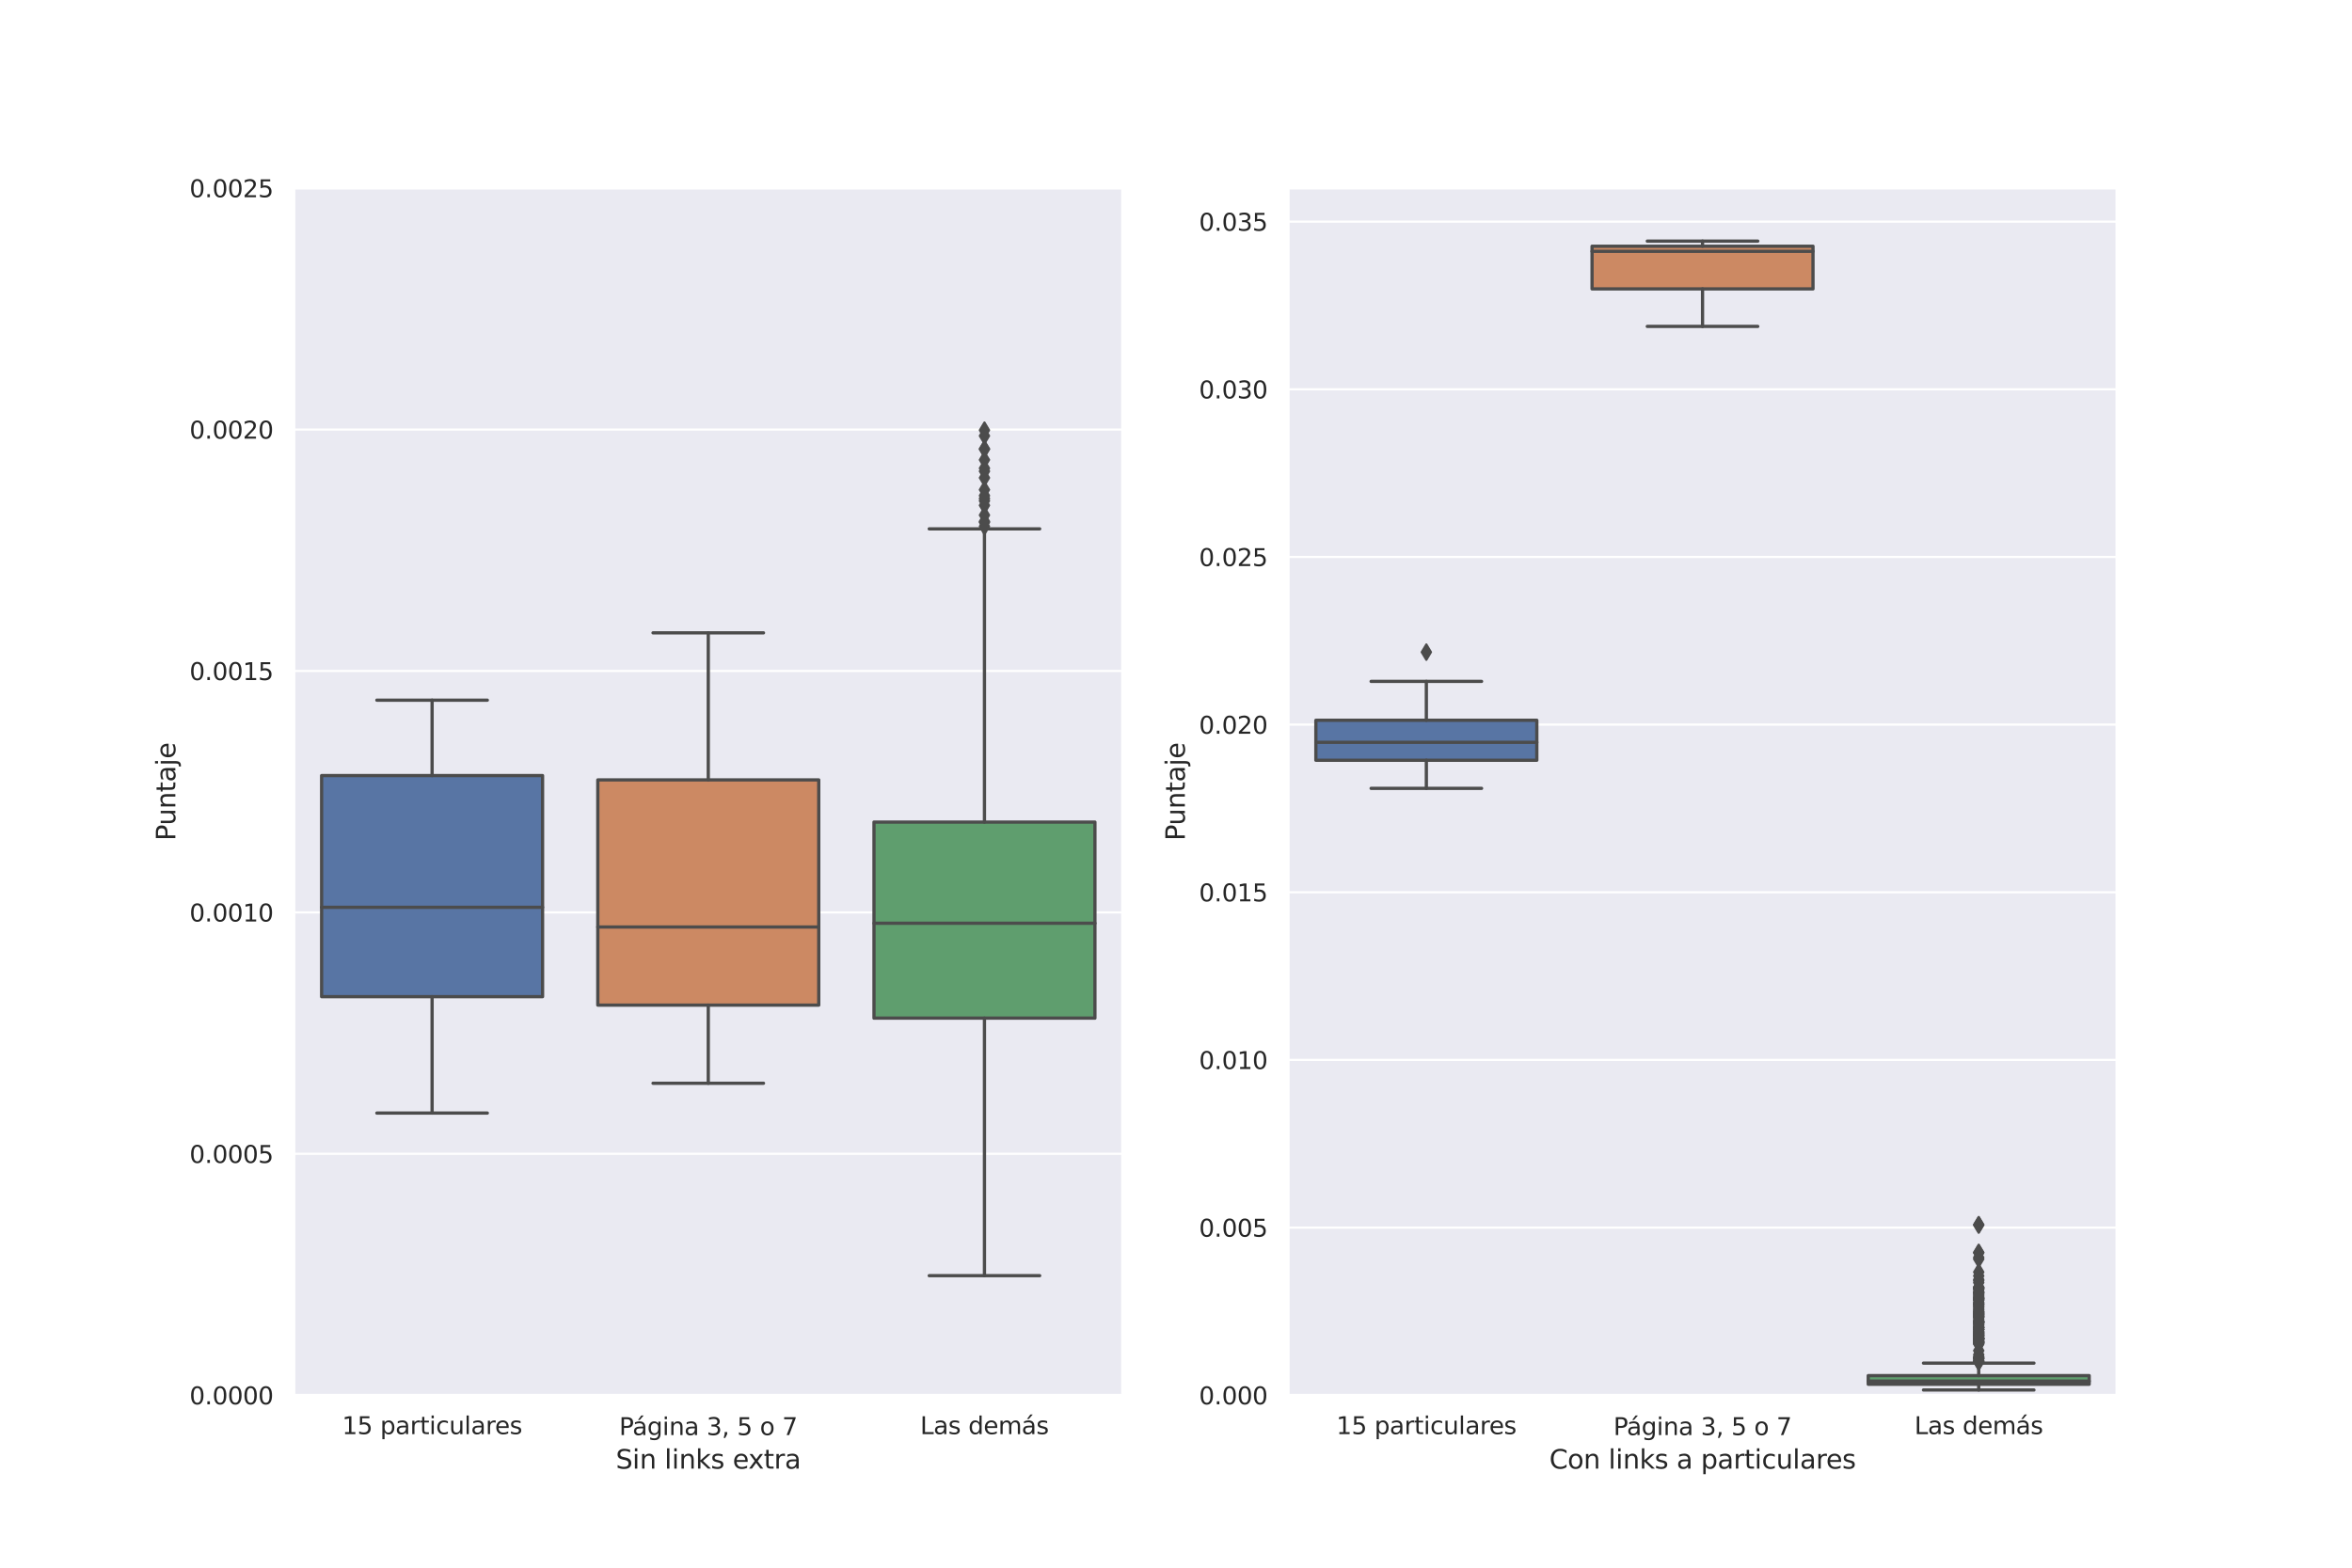 <?xml version="1.0" encoding="utf-8" standalone="no"?>
<!DOCTYPE svg PUBLIC "-//W3C//DTD SVG 1.1//EN"
  "http://www.w3.org/Graphics/SVG/1.1/DTD/svg11.dtd">
<svg xmlns:xlink="http://www.w3.org/1999/xlink" width="1080pt" height="720pt" viewBox="0 0 1080 720" xmlns="http://www.w3.org/2000/svg" version="1.1">
 <defs>
  <style type="text/css">*{stroke-linejoin: round; stroke-linecap: butt}</style>
 </defs>
 <g id="figure_1">
  <g id="patch_1">
   <path d="M 0 720 
L 1080 720 
L 1080 0 
L 0 0 
z
" style="fill: #ffffff"/>
  </g>
  <g id="axes_1">
   <g id="patch_2">
    <path d="M 135 640.8 
L 515.455 640.8 
L 515.455 86.4 
L 135 86.4 
z
" style="fill: #eaeaf2"/>
   </g>
   <g id="matplotlib.axis_1">
    <g id="xtick_1">
     <g id="text_1">
      <!-- 15 particulares -->
      <g style="fill: #262626" transform="translate(157.06 658.658)scale(0.11 -0.11)">
       <defs>
        <path id="DejaVuSans-31" d="M 794 531 
L 1825 531 
L 1825 4091 
L 703 3866 
L 703 4441 
L 1819 4666 
L 2450 4666 
L 2450 531 
L 3481 531 
L 3481 0 
L 794 0 
L 794 531 
z
" transform="scale(0.016)"/>
        <path id="DejaVuSans-35" d="M 691 4666 
L 3169 4666 
L 3169 4134 
L 1269 4134 
L 1269 2991 
Q 1406 3038 1543 3061 
Q 1681 3084 1819 3084 
Q 2600 3084 3056 2656 
Q 3513 2228 3513 1497 
Q 3513 744 3044 326 
Q 2575 -91 1722 -91 
Q 1428 -91 1123 -41 
Q 819 9 494 109 
L 494 744 
Q 775 591 1075 516 
Q 1375 441 1709 441 
Q 2250 441 2565 725 
Q 2881 1009 2881 1497 
Q 2881 1984 2565 2268 
Q 2250 2553 1709 2553 
Q 1456 2553 1204 2497 
Q 953 2441 691 2322 
L 691 4666 
z
" transform="scale(0.016)"/>
        <path id="DejaVuSans-20" transform="scale(0.016)"/>
        <path id="DejaVuSans-70" d="M 1159 525 
L 1159 -1331 
L 581 -1331 
L 581 3500 
L 1159 3500 
L 1159 2969 
Q 1341 3281 1617 3432 
Q 1894 3584 2278 3584 
Q 2916 3584 3314 3078 
Q 3713 2572 3713 1747 
Q 3713 922 3314 415 
Q 2916 -91 2278 -91 
Q 1894 -91 1617 61 
Q 1341 213 1159 525 
z
M 3116 1747 
Q 3116 2381 2855 2742 
Q 2594 3103 2138 3103 
Q 1681 3103 1420 2742 
Q 1159 2381 1159 1747 
Q 1159 1113 1420 752 
Q 1681 391 2138 391 
Q 2594 391 2855 752 
Q 3116 1113 3116 1747 
z
" transform="scale(0.016)"/>
        <path id="DejaVuSans-61" d="M 2194 1759 
Q 1497 1759 1228 1600 
Q 959 1441 959 1056 
Q 959 750 1161 570 
Q 1363 391 1709 391 
Q 2188 391 2477 730 
Q 2766 1069 2766 1631 
L 2766 1759 
L 2194 1759 
z
M 3341 1997 
L 3341 0 
L 2766 0 
L 2766 531 
Q 2569 213 2275 61 
Q 1981 -91 1556 -91 
Q 1019 -91 701 211 
Q 384 513 384 1019 
Q 384 1609 779 1909 
Q 1175 2209 1959 2209 
L 2766 2209 
L 2766 2266 
Q 2766 2663 2505 2880 
Q 2244 3097 1772 3097 
Q 1472 3097 1187 3025 
Q 903 2953 641 2809 
L 641 3341 
Q 956 3463 1253 3523 
Q 1550 3584 1831 3584 
Q 2591 3584 2966 3190 
Q 3341 2797 3341 1997 
z
" transform="scale(0.016)"/>
        <path id="DejaVuSans-72" d="M 2631 2963 
Q 2534 3019 2420 3045 
Q 2306 3072 2169 3072 
Q 1681 3072 1420 2755 
Q 1159 2438 1159 1844 
L 1159 0 
L 581 0 
L 581 3500 
L 1159 3500 
L 1159 2956 
Q 1341 3275 1631 3429 
Q 1922 3584 2338 3584 
Q 2397 3584 2469 3576 
Q 2541 3569 2628 3553 
L 2631 2963 
z
" transform="scale(0.016)"/>
        <path id="DejaVuSans-74" d="M 1172 4494 
L 1172 3500 
L 2356 3500 
L 2356 3053 
L 1172 3053 
L 1172 1153 
Q 1172 725 1289 603 
Q 1406 481 1766 481 
L 2356 481 
L 2356 0 
L 1766 0 
Q 1100 0 847 248 
Q 594 497 594 1153 
L 594 3053 
L 172 3053 
L 172 3500 
L 594 3500 
L 594 4494 
L 1172 4494 
z
" transform="scale(0.016)"/>
        <path id="DejaVuSans-69" d="M 603 3500 
L 1178 3500 
L 1178 0 
L 603 0 
L 603 3500 
z
M 603 4863 
L 1178 4863 
L 1178 4134 
L 603 4134 
L 603 4863 
z
" transform="scale(0.016)"/>
        <path id="DejaVuSans-63" d="M 3122 3366 
L 3122 2828 
Q 2878 2963 2633 3030 
Q 2388 3097 2138 3097 
Q 1578 3097 1268 2742 
Q 959 2388 959 1747 
Q 959 1106 1268 751 
Q 1578 397 2138 397 
Q 2388 397 2633 464 
Q 2878 531 3122 666 
L 3122 134 
Q 2881 22 2623 -34 
Q 2366 -91 2075 -91 
Q 1284 -91 818 406 
Q 353 903 353 1747 
Q 353 2603 823 3093 
Q 1294 3584 2113 3584 
Q 2378 3584 2631 3529 
Q 2884 3475 3122 3366 
z
" transform="scale(0.016)"/>
        <path id="DejaVuSans-75" d="M 544 1381 
L 544 3500 
L 1119 3500 
L 1119 1403 
Q 1119 906 1312 657 
Q 1506 409 1894 409 
Q 2359 409 2629 706 
Q 2900 1003 2900 1516 
L 2900 3500 
L 3475 3500 
L 3475 0 
L 2900 0 
L 2900 538 
Q 2691 219 2414 64 
Q 2138 -91 1772 -91 
Q 1169 -91 856 284 
Q 544 659 544 1381 
z
M 1991 3584 
L 1991 3584 
z
" transform="scale(0.016)"/>
        <path id="DejaVuSans-6c" d="M 603 4863 
L 1178 4863 
L 1178 0 
L 603 0 
L 603 4863 
z
" transform="scale(0.016)"/>
        <path id="DejaVuSans-65" d="M 3597 1894 
L 3597 1613 
L 953 1613 
Q 991 1019 1311 708 
Q 1631 397 2203 397 
Q 2534 397 2845 478 
Q 3156 559 3463 722 
L 3463 178 
Q 3153 47 2828 -22 
Q 2503 -91 2169 -91 
Q 1331 -91 842 396 
Q 353 884 353 1716 
Q 353 2575 817 3079 
Q 1281 3584 2069 3584 
Q 2775 3584 3186 3129 
Q 3597 2675 3597 1894 
z
M 3022 2063 
Q 3016 2534 2758 2815 
Q 2500 3097 2075 3097 
Q 1594 3097 1305 2825 
Q 1016 2553 972 2059 
L 3022 2063 
z
" transform="scale(0.016)"/>
        <path id="DejaVuSans-73" d="M 2834 3397 
L 2834 2853 
Q 2591 2978 2328 3040 
Q 2066 3103 1784 3103 
Q 1356 3103 1142 2972 
Q 928 2841 928 2578 
Q 928 2378 1081 2264 
Q 1234 2150 1697 2047 
L 1894 2003 
Q 2506 1872 2764 1633 
Q 3022 1394 3022 966 
Q 3022 478 2636 193 
Q 2250 -91 1575 -91 
Q 1294 -91 989 -36 
Q 684 19 347 128 
L 347 722 
Q 666 556 975 473 
Q 1284 391 1588 391 
Q 1994 391 2212 530 
Q 2431 669 2431 922 
Q 2431 1156 2273 1281 
Q 2116 1406 1581 1522 
L 1381 1569 
Q 847 1681 609 1914 
Q 372 2147 372 2553 
Q 372 3047 722 3315 
Q 1072 3584 1716 3584 
Q 2034 3584 2315 3537 
Q 2597 3491 2834 3397 
z
" transform="scale(0.016)"/>
       </defs>
       <use xlink:href="#DejaVuSans-31"/>
       <use xlink:href="#DejaVuSans-35" x="63.623"/>
       <use xlink:href="#DejaVuSans-20" x="127.246"/>
       <use xlink:href="#DejaVuSans-70" x="159.033"/>
       <use xlink:href="#DejaVuSans-61" x="222.51"/>
       <use xlink:href="#DejaVuSans-72" x="283.789"/>
       <use xlink:href="#DejaVuSans-74" x="324.902"/>
       <use xlink:href="#DejaVuSans-69" x="364.111"/>
       <use xlink:href="#DejaVuSans-63" x="391.895"/>
       <use xlink:href="#DejaVuSans-75" x="446.875"/>
       <use xlink:href="#DejaVuSans-6c" x="510.254"/>
       <use xlink:href="#DejaVuSans-61" x="538.037"/>
       <use xlink:href="#DejaVuSans-72" x="599.316"/>
       <use xlink:href="#DejaVuSans-65" x="638.18"/>
       <use xlink:href="#DejaVuSans-73" x="699.703"/>
      </g>
     </g>
    </g>
    <g id="xtick_2">
     <g id="text_2">
      <!-- Página 3, 5 o 7 -->
      <g style="fill: #262626" transform="translate(284.309 659.098)scale(0.11 -0.11)">
       <defs>
        <path id="DejaVuSans-50" d="M 1259 4147 
L 1259 2394 
L 2053 2394 
Q 2494 2394 2734 2622 
Q 2975 2850 2975 3272 
Q 2975 3691 2734 3919 
Q 2494 4147 2053 4147 
L 1259 4147 
z
M 628 4666 
L 2053 4666 
Q 2838 4666 3239 4311 
Q 3641 3956 3641 3272 
Q 3641 2581 3239 2228 
Q 2838 1875 2053 1875 
L 1259 1875 
L 1259 0 
L 628 0 
L 628 4666 
z
" transform="scale(0.016)"/>
        <path id="DejaVuSans-e1" d="M 2194 1759 
Q 1497 1759 1228 1600 
Q 959 1441 959 1056 
Q 959 750 1161 570 
Q 1363 391 1709 391 
Q 2188 391 2477 730 
Q 2766 1069 2766 1631 
L 2766 1759 
L 2194 1759 
z
M 3341 1997 
L 3341 0 
L 2766 0 
L 2766 531 
Q 2569 213 2275 61 
Q 1981 -91 1556 -91 
Q 1019 -91 701 211 
Q 384 513 384 1019 
Q 384 1609 779 1909 
Q 1175 2209 1959 2209 
L 2766 2209 
L 2766 2266 
Q 2766 2663 2505 2880 
Q 2244 3097 1772 3097 
Q 1472 3097 1187 3025 
Q 903 2953 641 2809 
L 641 3341 
Q 956 3463 1253 3523 
Q 1550 3584 1831 3584 
Q 2591 3584 2966 3190 
Q 3341 2797 3341 1997 
z
M 2291 5119 
L 2913 5119 
L 1894 3944 
L 1416 3944 
L 2291 5119 
z
" transform="scale(0.016)"/>
        <path id="DejaVuSans-67" d="M 2906 1791 
Q 2906 2416 2648 2759 
Q 2391 3103 1925 3103 
Q 1463 3103 1205 2759 
Q 947 2416 947 1791 
Q 947 1169 1205 825 
Q 1463 481 1925 481 
Q 2391 481 2648 825 
Q 2906 1169 2906 1791 
z
M 3481 434 
Q 3481 -459 3084 -895 
Q 2688 -1331 1869 -1331 
Q 1566 -1331 1297 -1286 
Q 1028 -1241 775 -1147 
L 775 -588 
Q 1028 -725 1275 -790 
Q 1522 -856 1778 -856 
Q 2344 -856 2625 -561 
Q 2906 -266 2906 331 
L 2906 616 
Q 2728 306 2450 153 
Q 2172 0 1784 0 
Q 1141 0 747 490 
Q 353 981 353 1791 
Q 353 2603 747 3093 
Q 1141 3584 1784 3584 
Q 2172 3584 2450 3431 
Q 2728 3278 2906 2969 
L 2906 3500 
L 3481 3500 
L 3481 434 
z
" transform="scale(0.016)"/>
        <path id="DejaVuSans-6e" d="M 3513 2113 
L 3513 0 
L 2938 0 
L 2938 2094 
Q 2938 2591 2744 2837 
Q 2550 3084 2163 3084 
Q 1697 3084 1428 2787 
Q 1159 2491 1159 1978 
L 1159 0 
L 581 0 
L 581 3500 
L 1159 3500 
L 1159 2956 
Q 1366 3272 1645 3428 
Q 1925 3584 2291 3584 
Q 2894 3584 3203 3211 
Q 3513 2838 3513 2113 
z
" transform="scale(0.016)"/>
        <path id="DejaVuSans-33" d="M 2597 2516 
Q 3050 2419 3304 2112 
Q 3559 1806 3559 1356 
Q 3559 666 3084 287 
Q 2609 -91 1734 -91 
Q 1441 -91 1130 -33 
Q 819 25 488 141 
L 488 750 
Q 750 597 1062 519 
Q 1375 441 1716 441 
Q 2309 441 2620 675 
Q 2931 909 2931 1356 
Q 2931 1769 2642 2001 
Q 2353 2234 1838 2234 
L 1294 2234 
L 1294 2753 
L 1863 2753 
Q 2328 2753 2575 2939 
Q 2822 3125 2822 3475 
Q 2822 3834 2567 4026 
Q 2313 4219 1838 4219 
Q 1578 4219 1281 4162 
Q 984 4106 628 3988 
L 628 4550 
Q 988 4650 1302 4700 
Q 1616 4750 1894 4750 
Q 2613 4750 3031 4423 
Q 3450 4097 3450 3541 
Q 3450 3153 3228 2886 
Q 3006 2619 2597 2516 
z
" transform="scale(0.016)"/>
        <path id="DejaVuSans-2c" d="M 750 794 
L 1409 794 
L 1409 256 
L 897 -744 
L 494 -744 
L 750 256 
L 750 794 
z
" transform="scale(0.016)"/>
        <path id="DejaVuSans-6f" d="M 1959 3097 
Q 1497 3097 1228 2736 
Q 959 2375 959 1747 
Q 959 1119 1226 758 
Q 1494 397 1959 397 
Q 2419 397 2687 759 
Q 2956 1122 2956 1747 
Q 2956 2369 2687 2733 
Q 2419 3097 1959 3097 
z
M 1959 3584 
Q 2709 3584 3137 3096 
Q 3566 2609 3566 1747 
Q 3566 888 3137 398 
Q 2709 -91 1959 -91 
Q 1206 -91 779 398 
Q 353 888 353 1747 
Q 353 2609 779 3096 
Q 1206 3584 1959 3584 
z
" transform="scale(0.016)"/>
        <path id="DejaVuSans-37" d="M 525 4666 
L 3525 4666 
L 3525 4397 
L 1831 0 
L 1172 0 
L 2766 4134 
L 525 4134 
L 525 4666 
z
" transform="scale(0.016)"/>
       </defs>
       <use xlink:href="#DejaVuSans-50"/>
       <use xlink:href="#DejaVuSans-e1" x="55.803"/>
       <use xlink:href="#DejaVuSans-67" x="117.082"/>
       <use xlink:href="#DejaVuSans-69" x="180.559"/>
       <use xlink:href="#DejaVuSans-6e" x="208.342"/>
       <use xlink:href="#DejaVuSans-61" x="271.721"/>
       <use xlink:href="#DejaVuSans-20" x="333"/>
       <use xlink:href="#DejaVuSans-33" x="364.787"/>
       <use xlink:href="#DejaVuSans-2c" x="428.41"/>
       <use xlink:href="#DejaVuSans-20" x="460.197"/>
       <use xlink:href="#DejaVuSans-35" x="491.984"/>
       <use xlink:href="#DejaVuSans-20" x="555.607"/>
       <use xlink:href="#DejaVuSans-6f" x="587.395"/>
       <use xlink:href="#DejaVuSans-20" x="648.576"/>
       <use xlink:href="#DejaVuSans-37" x="680.363"/>
      </g>
     </g>
    </g>
    <g id="xtick_3">
     <g id="text_3">
      <!-- Las demás -->
      <g style="fill: #262626" transform="translate(422.529 658.658)scale(0.11 -0.11)">
       <defs>
        <path id="DejaVuSans-4c" d="M 628 4666 
L 1259 4666 
L 1259 531 
L 3531 531 
L 3531 0 
L 628 0 
L 628 4666 
z
" transform="scale(0.016)"/>
        <path id="DejaVuSans-64" d="M 2906 2969 
L 2906 4863 
L 3481 4863 
L 3481 0 
L 2906 0 
L 2906 525 
Q 2725 213 2448 61 
Q 2172 -91 1784 -91 
Q 1150 -91 751 415 
Q 353 922 353 1747 
Q 353 2572 751 3078 
Q 1150 3584 1784 3584 
Q 2172 3584 2448 3432 
Q 2725 3281 2906 2969 
z
M 947 1747 
Q 947 1113 1208 752 
Q 1469 391 1925 391 
Q 2381 391 2643 752 
Q 2906 1113 2906 1747 
Q 2906 2381 2643 2742 
Q 2381 3103 1925 3103 
Q 1469 3103 1208 2742 
Q 947 2381 947 1747 
z
" transform="scale(0.016)"/>
        <path id="DejaVuSans-6d" d="M 3328 2828 
Q 3544 3216 3844 3400 
Q 4144 3584 4550 3584 
Q 5097 3584 5394 3201 
Q 5691 2819 5691 2113 
L 5691 0 
L 5113 0 
L 5113 2094 
Q 5113 2597 4934 2840 
Q 4756 3084 4391 3084 
Q 3944 3084 3684 2787 
Q 3425 2491 3425 1978 
L 3425 0 
L 2847 0 
L 2847 2094 
Q 2847 2600 2669 2842 
Q 2491 3084 2119 3084 
Q 1678 3084 1418 2786 
Q 1159 2488 1159 1978 
L 1159 0 
L 581 0 
L 581 3500 
L 1159 3500 
L 1159 2956 
Q 1356 3278 1631 3431 
Q 1906 3584 2284 3584 
Q 2666 3584 2933 3390 
Q 3200 3197 3328 2828 
z
" transform="scale(0.016)"/>
       </defs>
       <use xlink:href="#DejaVuSans-4c"/>
       <use xlink:href="#DejaVuSans-61" x="55.713"/>
       <use xlink:href="#DejaVuSans-73" x="116.992"/>
       <use xlink:href="#DejaVuSans-20" x="169.092"/>
       <use xlink:href="#DejaVuSans-64" x="200.879"/>
       <use xlink:href="#DejaVuSans-65" x="264.355"/>
       <use xlink:href="#DejaVuSans-6d" x="325.879"/>
       <use xlink:href="#DejaVuSans-e1" x="423.291"/>
       <use xlink:href="#DejaVuSans-73" x="484.57"/>
      </g>
     </g>
    </g>
    <g id="text_4">
     <!-- Sin links extra -->
     <g style="fill: #262626" transform="translate(282.765 674.504)scale(0.12 -0.12)">
      <defs>
       <path id="DejaVuSans-53" d="M 3425 4513 
L 3425 3897 
Q 3066 4069 2747 4153 
Q 2428 4238 2131 4238 
Q 1616 4238 1336 4038 
Q 1056 3838 1056 3469 
Q 1056 3159 1242 3001 
Q 1428 2844 1947 2747 
L 2328 2669 
Q 3034 2534 3370 2195 
Q 3706 1856 3706 1288 
Q 3706 609 3251 259 
Q 2797 -91 1919 -91 
Q 1588 -91 1214 -16 
Q 841 59 441 206 
L 441 856 
Q 825 641 1194 531 
Q 1563 422 1919 422 
Q 2459 422 2753 634 
Q 3047 847 3047 1241 
Q 3047 1584 2836 1778 
Q 2625 1972 2144 2069 
L 1759 2144 
Q 1053 2284 737 2584 
Q 422 2884 422 3419 
Q 422 4038 858 4394 
Q 1294 4750 2059 4750 
Q 2388 4750 2728 4690 
Q 3069 4631 3425 4513 
z
" transform="scale(0.016)"/>
       <path id="DejaVuSans-6b" d="M 581 4863 
L 1159 4863 
L 1159 1991 
L 2875 3500 
L 3609 3500 
L 1753 1863 
L 3688 0 
L 2938 0 
L 1159 1709 
L 1159 0 
L 581 0 
L 581 4863 
z
" transform="scale(0.016)"/>
       <path id="DejaVuSans-78" d="M 3513 3500 
L 2247 1797 
L 3578 0 
L 2900 0 
L 1881 1375 
L 863 0 
L 184 0 
L 1544 1831 
L 300 3500 
L 978 3500 
L 1906 2253 
L 2834 3500 
L 3513 3500 
z
" transform="scale(0.016)"/>
      </defs>
      <use xlink:href="#DejaVuSans-53"/>
      <use xlink:href="#DejaVuSans-69" x="63.477"/>
      <use xlink:href="#DejaVuSans-6e" x="91.26"/>
      <use xlink:href="#DejaVuSans-20" x="154.639"/>
      <use xlink:href="#DejaVuSans-6c" x="186.426"/>
      <use xlink:href="#DejaVuSans-69" x="214.209"/>
      <use xlink:href="#DejaVuSans-6e" x="241.992"/>
      <use xlink:href="#DejaVuSans-6b" x="305.371"/>
      <use xlink:href="#DejaVuSans-73" x="363.281"/>
      <use xlink:href="#DejaVuSans-20" x="415.381"/>
      <use xlink:href="#DejaVuSans-65" x="447.168"/>
      <use xlink:href="#DejaVuSans-78" x="506.941"/>
      <use xlink:href="#DejaVuSans-74" x="566.121"/>
      <use xlink:href="#DejaVuSans-72" x="605.33"/>
      <use xlink:href="#DejaVuSans-61" x="646.443"/>
     </g>
    </g>
   </g>
   <g id="matplotlib.axis_2">
    <g id="ytick_1">
     <g id="line2d_1">
      <path d="M 135 640.8 
L 515.455 640.8 
" clip-path="url(#pc4948a2ef2)" style="fill: none; stroke: #ffffff; stroke-linecap: round"/>
     </g>
     <g id="text_5">
      <!-- 0.0000 -->
      <g style="fill: #262626" transform="translate(87.01 644.979)scale(0.11 -0.11)">
       <defs>
        <path id="DejaVuSans-30" d="M 2034 4250 
Q 1547 4250 1301 3770 
Q 1056 3291 1056 2328 
Q 1056 1369 1301 889 
Q 1547 409 2034 409 
Q 2525 409 2770 889 
Q 3016 1369 3016 2328 
Q 3016 3291 2770 3770 
Q 2525 4250 2034 4250 
z
M 2034 4750 
Q 2819 4750 3233 4129 
Q 3647 3509 3647 2328 
Q 3647 1150 3233 529 
Q 2819 -91 2034 -91 
Q 1250 -91 836 529 
Q 422 1150 422 2328 
Q 422 3509 836 4129 
Q 1250 4750 2034 4750 
z
" transform="scale(0.016)"/>
        <path id="DejaVuSans-2e" d="M 684 794 
L 1344 794 
L 1344 0 
L 684 0 
L 684 794 
z
" transform="scale(0.016)"/>
       </defs>
       <use xlink:href="#DejaVuSans-30"/>
       <use xlink:href="#DejaVuSans-2e" x="63.623"/>
       <use xlink:href="#DejaVuSans-30" x="95.41"/>
       <use xlink:href="#DejaVuSans-30" x="159.033"/>
       <use xlink:href="#DejaVuSans-30" x="222.656"/>
       <use xlink:href="#DejaVuSans-30" x="286.279"/>
      </g>
     </g>
    </g>
    <g id="ytick_2">
     <g id="line2d_2">
      <path d="M 135 529.92 
L 515.455 529.92 
" clip-path="url(#pc4948a2ef2)" style="fill: none; stroke: #ffffff; stroke-linecap: round"/>
     </g>
     <g id="text_6">
      <!-- 0.0005 -->
      <g style="fill: #262626" transform="translate(87.01 534.099)scale(0.11 -0.11)">
       <use xlink:href="#DejaVuSans-30"/>
       <use xlink:href="#DejaVuSans-2e" x="63.623"/>
       <use xlink:href="#DejaVuSans-30" x="95.41"/>
       <use xlink:href="#DejaVuSans-30" x="159.033"/>
       <use xlink:href="#DejaVuSans-30" x="222.656"/>
       <use xlink:href="#DejaVuSans-35" x="286.279"/>
      </g>
     </g>
    </g>
    <g id="ytick_3">
     <g id="line2d_3">
      <path d="M 135 419.04 
L 515.455 419.04 
" clip-path="url(#pc4948a2ef2)" style="fill: none; stroke: #ffffff; stroke-linecap: round"/>
     </g>
     <g id="text_7">
      <!-- 0.0010 -->
      <g style="fill: #262626" transform="translate(87.01 423.219)scale(0.11 -0.11)">
       <use xlink:href="#DejaVuSans-30"/>
       <use xlink:href="#DejaVuSans-2e" x="63.623"/>
       <use xlink:href="#DejaVuSans-30" x="95.41"/>
       <use xlink:href="#DejaVuSans-30" x="159.033"/>
       <use xlink:href="#DejaVuSans-31" x="222.656"/>
       <use xlink:href="#DejaVuSans-30" x="286.279"/>
      </g>
     </g>
    </g>
    <g id="ytick_4">
     <g id="line2d_4">
      <path d="M 135 308.16 
L 515.455 308.16 
" clip-path="url(#pc4948a2ef2)" style="fill: none; stroke: #ffffff; stroke-linecap: round"/>
     </g>
     <g id="text_8">
      <!-- 0.0015 -->
      <g style="fill: #262626" transform="translate(87.01 312.339)scale(0.11 -0.11)">
       <use xlink:href="#DejaVuSans-30"/>
       <use xlink:href="#DejaVuSans-2e" x="63.623"/>
       <use xlink:href="#DejaVuSans-30" x="95.41"/>
       <use xlink:href="#DejaVuSans-30" x="159.033"/>
       <use xlink:href="#DejaVuSans-31" x="222.656"/>
       <use xlink:href="#DejaVuSans-35" x="286.279"/>
      </g>
     </g>
    </g>
    <g id="ytick_5">
     <g id="line2d_5">
      <path d="M 135 197.28 
L 515.455 197.28 
" clip-path="url(#pc4948a2ef2)" style="fill: none; stroke: #ffffff; stroke-linecap: round"/>
     </g>
     <g id="text_9">
      <!-- 0.0020 -->
      <g style="fill: #262626" transform="translate(87.01 201.459)scale(0.11 -0.11)">
       <defs>
        <path id="DejaVuSans-32" d="M 1228 531 
L 3431 531 
L 3431 0 
L 469 0 
L 469 531 
Q 828 903 1448 1529 
Q 2069 2156 2228 2338 
Q 2531 2678 2651 2914 
Q 2772 3150 2772 3378 
Q 2772 3750 2511 3984 
Q 2250 4219 1831 4219 
Q 1534 4219 1204 4116 
Q 875 4013 500 3803 
L 500 4441 
Q 881 4594 1212 4672 
Q 1544 4750 1819 4750 
Q 2544 4750 2975 4387 
Q 3406 4025 3406 3419 
Q 3406 3131 3298 2873 
Q 3191 2616 2906 2266 
Q 2828 2175 2409 1742 
Q 1991 1309 1228 531 
z
" transform="scale(0.016)"/>
       </defs>
       <use xlink:href="#DejaVuSans-30"/>
       <use xlink:href="#DejaVuSans-2e" x="63.623"/>
       <use xlink:href="#DejaVuSans-30" x="95.41"/>
       <use xlink:href="#DejaVuSans-30" x="159.033"/>
       <use xlink:href="#DejaVuSans-32" x="222.656"/>
       <use xlink:href="#DejaVuSans-30" x="286.279"/>
      </g>
     </g>
    </g>
    <g id="ytick_6">
     <g id="line2d_6">
      <path d="M 135 86.4 
L 515.455 86.4 
" clip-path="url(#pc4948a2ef2)" style="fill: none; stroke: #ffffff; stroke-linecap: round"/>
     </g>
     <g id="text_10">
      <!-- 0.0025 -->
      <g style="fill: #262626" transform="translate(87.01 90.579)scale(0.11 -0.11)">
       <use xlink:href="#DejaVuSans-30"/>
       <use xlink:href="#DejaVuSans-2e" x="63.623"/>
       <use xlink:href="#DejaVuSans-30" x="95.41"/>
       <use xlink:href="#DejaVuSans-30" x="159.033"/>
       <use xlink:href="#DejaVuSans-32" x="222.656"/>
       <use xlink:href="#DejaVuSans-35" x="286.279"/>
      </g>
     </g>
    </g>
    <g id="text_11">
     <!-- Puntaje -->
     <g style="fill: #262626" transform="translate(80.515 386.106)rotate(-90)scale(0.12 -0.12)">
      <defs>
       <path id="DejaVuSans-6a" d="M 603 3500 
L 1178 3500 
L 1178 -63 
Q 1178 -731 923 -1031 
Q 669 -1331 103 -1331 
L -116 -1331 
L -116 -844 
L 38 -844 
Q 366 -844 484 -692 
Q 603 -541 603 -63 
L 603 3500 
z
M 603 4863 
L 1178 4863 
L 1178 4134 
L 603 4134 
L 603 4863 
z
" transform="scale(0.016)"/>
      </defs>
      <use xlink:href="#DejaVuSans-50"/>
      <use xlink:href="#DejaVuSans-75" x="58.553"/>
      <use xlink:href="#DejaVuSans-6e" x="121.932"/>
      <use xlink:href="#DejaVuSans-74" x="185.311"/>
      <use xlink:href="#DejaVuSans-61" x="224.52"/>
      <use xlink:href="#DejaVuSans-6a" x="285.799"/>
      <use xlink:href="#DejaVuSans-65" x="313.582"/>
     </g>
    </g>
   </g>
   <g id="patch_3">
    <path d="M 147.682 457.746 
L 249.136 457.746 
L 249.136 356.204 
L 147.682 356.204 
L 147.682 457.746 
z
" clip-path="url(#pc4948a2ef2)" style="fill: #5875a4; stroke: #4c4c4c; stroke-width: 1.5; stroke-linejoin: miter"/>
   </g>
   <g id="patch_4">
    <path d="M 274.5 461.623 
L 375.955 461.623 
L 375.955 358.194 
L 274.5 358.194 
L 274.5 461.623 
z
" clip-path="url(#pc4948a2ef2)" style="fill: #cc8963; stroke: #4c4c4c; stroke-width: 1.5; stroke-linejoin: miter"/>
   </g>
   <g id="patch_5">
    <path d="M 401.318 467.606 
L 502.773 467.606 
L 502.773 377.564 
L 401.318 377.564 
L 401.318 467.606 
z
" clip-path="url(#pc4948a2ef2)" style="fill: #5f9e6e; stroke: #4c4c4c; stroke-width: 1.5; stroke-linejoin: miter"/>
   </g>
   <g id="line2d_7">
    <path d="M 198.409 457.746 
L 198.409 511.2 
" clip-path="url(#pc4948a2ef2)" style="fill: none; stroke: #4c4c4c; stroke-width: 1.5; stroke-linecap: round"/>
   </g>
   <g id="line2d_8">
    <path d="M 198.409 356.204 
L 198.409 321.568 
" clip-path="url(#pc4948a2ef2)" style="fill: none; stroke: #4c4c4c; stroke-width: 1.5; stroke-linecap: round"/>
   </g>
   <g id="line2d_9">
    <path d="M 173.045 511.2 
L 223.773 511.2 
" clip-path="url(#pc4948a2ef2)" style="fill: none; stroke: #4c4c4c; stroke-width: 1.5; stroke-linecap: round"/>
   </g>
   <g id="line2d_10">
    <path d="M 173.045 321.568 
L 223.773 321.568 
" clip-path="url(#pc4948a2ef2)" style="fill: none; stroke: #4c4c4c; stroke-width: 1.5; stroke-linecap: round"/>
   </g>
   <g id="line2d_11"/>
   <g id="line2d_12">
    <path d="M 325.227 461.623 
L 325.227 497.507 
" clip-path="url(#pc4948a2ef2)" style="fill: none; stroke: #4c4c4c; stroke-width: 1.5; stroke-linecap: round"/>
   </g>
   <g id="line2d_13">
    <path d="M 325.227 358.194 
L 325.227 290.648 
" clip-path="url(#pc4948a2ef2)" style="fill: none; stroke: #4c4c4c; stroke-width: 1.5; stroke-linecap: round"/>
   </g>
   <g id="line2d_14">
    <path d="M 299.864 497.507 
L 350.591 497.507 
" clip-path="url(#pc4948a2ef2)" style="fill: none; stroke: #4c4c4c; stroke-width: 1.5; stroke-linecap: round"/>
   </g>
   <g id="line2d_15">
    <path d="M 299.864 290.648 
L 350.591 290.648 
" clip-path="url(#pc4948a2ef2)" style="fill: none; stroke: #4c4c4c; stroke-width: 1.5; stroke-linecap: round"/>
   </g>
   <g id="line2d_16"/>
   <g id="line2d_17">
    <path d="M 452.045 467.606 
L 452.045 585.887 
" clip-path="url(#pc4948a2ef2)" style="fill: none; stroke: #4c4c4c; stroke-width: 1.5; stroke-linecap: round"/>
   </g>
   <g id="line2d_18">
    <path d="M 452.045 377.564 
L 452.045 242.889 
" clip-path="url(#pc4948a2ef2)" style="fill: none; stroke: #4c4c4c; stroke-width: 1.5; stroke-linecap: round"/>
   </g>
   <g id="line2d_19">
    <path d="M 426.682 585.887 
L 477.409 585.887 
" clip-path="url(#pc4948a2ef2)" style="fill: none; stroke: #4c4c4c; stroke-width: 1.5; stroke-linecap: round"/>
   </g>
   <g id="line2d_20">
    <path d="M 426.682 242.889 
L 477.409 242.889 
" clip-path="url(#pc4948a2ef2)" style="fill: none; stroke: #4c4c4c; stroke-width: 1.5; stroke-linecap: round"/>
   </g>
   <g id="line2d_21">
    <defs>
     <path id="m902bb85093" d="M -0 3.536 
L 2.121 0 
L -0 -3.536 
L -2.121 -0 
z
" style="stroke: #4c4c4c; stroke-linejoin: miter"/>
    </defs>
    <g clip-path="url(#pc4948a2ef2)">
     <use xlink:href="#m902bb85093" x="452.045" y="216.42" style="fill: #4c4c4c; stroke: #4c4c4c; stroke-linejoin: miter"/>
     <use xlink:href="#m902bb85093" x="452.045" y="228.952" style="fill: #4c4c4c; stroke: #4c4c4c; stroke-linejoin: miter"/>
     <use xlink:href="#m902bb85093" x="452.045" y="239.885" style="fill: #4c4c4c; stroke: #4c4c4c; stroke-linejoin: miter"/>
     <use xlink:href="#m902bb85093" x="452.045" y="219.449" style="fill: #4c4c4c; stroke: #4c4c4c; stroke-linejoin: miter"/>
     <use xlink:href="#m902bb85093" x="452.045" y="236.591" style="fill: #4c4c4c; stroke: #4c4c4c; stroke-linejoin: miter"/>
     <use xlink:href="#m902bb85093" x="452.045" y="197.579" style="fill: #4c4c4c; stroke: #4c4c4c; stroke-linejoin: miter"/>
     <use xlink:href="#m902bb85093" x="452.045" y="215.054" style="fill: #4c4c4c; stroke: #4c4c4c; stroke-linejoin: miter"/>
     <use xlink:href="#m902bb85093" x="452.045" y="211.193" style="fill: #4c4c4c; stroke: #4c4c4c; stroke-linejoin: miter"/>
     <use xlink:href="#m902bb85093" x="452.045" y="230.012" style="fill: #4c4c4c; stroke: #4c4c4c; stroke-linejoin: miter"/>
     <use xlink:href="#m902bb85093" x="452.045" y="200.187" style="fill: #4c4c4c; stroke: #4c4c4c; stroke-linejoin: miter"/>
     <use xlink:href="#m902bb85093" x="452.045" y="241.787" style="fill: #4c4c4c; stroke: #4c4c4c; stroke-linejoin: miter"/>
     <use xlink:href="#m902bb85093" x="452.045" y="206.161" style="fill: #4c4c4c; stroke: #4c4c4c; stroke-linejoin: miter"/>
     <use xlink:href="#m902bb85093" x="452.045" y="227.637" style="fill: #4c4c4c; stroke: #4c4c4c; stroke-linejoin: miter"/>
     <use xlink:href="#m902bb85093" x="452.045" y="206.301" style="fill: #4c4c4c; stroke: #4c4c4c; stroke-linejoin: miter"/>
     <use xlink:href="#m902bb85093" x="452.045" y="232.105" style="fill: #4c4c4c; stroke: #4c4c4c; stroke-linejoin: miter"/>
     <use xlink:href="#m902bb85093" x="452.045" y="224.916" style="fill: #4c4c4c; stroke: #4c4c4c; stroke-linejoin: miter"/>
     <use xlink:href="#m902bb85093" x="452.045" y="239.494" style="fill: #4c4c4c; stroke: #4c4c4c; stroke-linejoin: miter"/>
    </g>
   </g>
   <g id="line2d_22">
    <path d="M 147.682 416.705 
L 249.136 416.705 
" clip-path="url(#pc4948a2ef2)" style="fill: none; stroke: #4c4c4c; stroke-width: 1.5; stroke-linecap: round"/>
   </g>
   <g id="line2d_23">
    <path d="M 274.5 425.74 
L 375.955 425.74 
" clip-path="url(#pc4948a2ef2)" style="fill: none; stroke: #4c4c4c; stroke-width: 1.5; stroke-linecap: round"/>
   </g>
   <g id="line2d_24">
    <path d="M 401.318 424.027 
L 502.773 424.027 
" clip-path="url(#pc4948a2ef2)" style="fill: none; stroke: #4c4c4c; stroke-width: 1.5; stroke-linecap: round"/>
   </g>
   <g id="patch_6">
    <path d="M 135 640.8 
L 135 86.4 
" style="fill: none; stroke: #ffffff; stroke-width: 1.25; stroke-linejoin: miter; stroke-linecap: square"/>
   </g>
   <g id="patch_7">
    <path d="M 515.455 640.8 
L 515.455 86.4 
" style="fill: none; stroke: #ffffff; stroke-width: 1.25; stroke-linejoin: miter; stroke-linecap: square"/>
   </g>
   <g id="patch_8">
    <path d="M 135 640.8 
L 515.455 640.8 
" style="fill: none; stroke: #ffffff; stroke-width: 1.25; stroke-linejoin: miter; stroke-linecap: square"/>
   </g>
   <g id="patch_9">
    <path d="M 135 86.4 
L 515.455 86.4 
" style="fill: none; stroke: #ffffff; stroke-width: 1.25; stroke-linejoin: miter; stroke-linecap: square"/>
   </g>
  </g>
  <g id="axes_2">
   <g id="patch_10">
    <path d="M 591.545 640.8 
L 972 640.8 
L 972 86.4 
L 591.545 86.4 
z
" style="fill: #eaeaf2"/>
   </g>
   <g id="matplotlib.axis_3">
    <g id="xtick_4">
     <g id="text_12">
      <!-- 15 particulares -->
      <g style="fill: #262626" transform="translate(613.606 658.658)scale(0.11 -0.11)">
       <use xlink:href="#DejaVuSans-31"/>
       <use xlink:href="#DejaVuSans-35" x="63.623"/>
       <use xlink:href="#DejaVuSans-20" x="127.246"/>
       <use xlink:href="#DejaVuSans-70" x="159.033"/>
       <use xlink:href="#DejaVuSans-61" x="222.51"/>
       <use xlink:href="#DejaVuSans-72" x="283.789"/>
       <use xlink:href="#DejaVuSans-74" x="324.902"/>
       <use xlink:href="#DejaVuSans-69" x="364.111"/>
       <use xlink:href="#DejaVuSans-63" x="391.895"/>
       <use xlink:href="#DejaVuSans-75" x="446.875"/>
       <use xlink:href="#DejaVuSans-6c" x="510.254"/>
       <use xlink:href="#DejaVuSans-61" x="538.037"/>
       <use xlink:href="#DejaVuSans-72" x="599.316"/>
       <use xlink:href="#DejaVuSans-65" x="638.18"/>
       <use xlink:href="#DejaVuSans-73" x="699.703"/>
      </g>
     </g>
    </g>
    <g id="xtick_5">
     <g id="text_13">
      <!-- Página 3, 5 o 7 -->
      <g style="fill: #262626" transform="translate(740.854 659.098)scale(0.11 -0.11)">
       <use xlink:href="#DejaVuSans-50"/>
       <use xlink:href="#DejaVuSans-e1" x="55.803"/>
       <use xlink:href="#DejaVuSans-67" x="117.082"/>
       <use xlink:href="#DejaVuSans-69" x="180.559"/>
       <use xlink:href="#DejaVuSans-6e" x="208.342"/>
       <use xlink:href="#DejaVuSans-61" x="271.721"/>
       <use xlink:href="#DejaVuSans-20" x="333"/>
       <use xlink:href="#DejaVuSans-33" x="364.787"/>
       <use xlink:href="#DejaVuSans-2c" x="428.41"/>
       <use xlink:href="#DejaVuSans-20" x="460.197"/>
       <use xlink:href="#DejaVuSans-35" x="491.984"/>
       <use xlink:href="#DejaVuSans-20" x="555.607"/>
       <use xlink:href="#DejaVuSans-6f" x="587.395"/>
       <use xlink:href="#DejaVuSans-20" x="648.576"/>
       <use xlink:href="#DejaVuSans-37" x="680.363"/>
      </g>
     </g>
    </g>
    <g id="xtick_6">
     <g id="text_14">
      <!-- Las demás -->
      <g style="fill: #262626" transform="translate(879.074 658.658)scale(0.11 -0.11)">
       <use xlink:href="#DejaVuSans-4c"/>
       <use xlink:href="#DejaVuSans-61" x="55.713"/>
       <use xlink:href="#DejaVuSans-73" x="116.992"/>
       <use xlink:href="#DejaVuSans-20" x="169.092"/>
       <use xlink:href="#DejaVuSans-64" x="200.879"/>
       <use xlink:href="#DejaVuSans-65" x="264.355"/>
       <use xlink:href="#DejaVuSans-6d" x="325.879"/>
       <use xlink:href="#DejaVuSans-e1" x="423.291"/>
       <use xlink:href="#DejaVuSans-73" x="484.57"/>
      </g>
     </g>
    </g>
    <g id="text_15">
     <!-- Con links a particulares -->
     <g style="fill: #262626" transform="translate(711.41 674.504)scale(0.12 -0.12)">
      <defs>
       <path id="DejaVuSans-43" d="M 4122 4306 
L 4122 3641 
Q 3803 3938 3442 4084 
Q 3081 4231 2675 4231 
Q 1875 4231 1450 3742 
Q 1025 3253 1025 2328 
Q 1025 1406 1450 917 
Q 1875 428 2675 428 
Q 3081 428 3442 575 
Q 3803 722 4122 1019 
L 4122 359 
Q 3791 134 3420 21 
Q 3050 -91 2638 -91 
Q 1578 -91 968 557 
Q 359 1206 359 2328 
Q 359 3453 968 4101 
Q 1578 4750 2638 4750 
Q 3056 4750 3426 4639 
Q 3797 4528 4122 4306 
z
" transform="scale(0.016)"/>
      </defs>
      <use xlink:href="#DejaVuSans-43"/>
      <use xlink:href="#DejaVuSans-6f" x="69.824"/>
      <use xlink:href="#DejaVuSans-6e" x="131.006"/>
      <use xlink:href="#DejaVuSans-20" x="194.385"/>
      <use xlink:href="#DejaVuSans-6c" x="226.172"/>
      <use xlink:href="#DejaVuSans-69" x="253.955"/>
      <use xlink:href="#DejaVuSans-6e" x="281.738"/>
      <use xlink:href="#DejaVuSans-6b" x="345.117"/>
      <use xlink:href="#DejaVuSans-73" x="403.027"/>
      <use xlink:href="#DejaVuSans-20" x="455.127"/>
      <use xlink:href="#DejaVuSans-61" x="486.914"/>
      <use xlink:href="#DejaVuSans-20" x="548.193"/>
      <use xlink:href="#DejaVuSans-70" x="579.98"/>
      <use xlink:href="#DejaVuSans-61" x="643.457"/>
      <use xlink:href="#DejaVuSans-72" x="704.736"/>
      <use xlink:href="#DejaVuSans-74" x="745.85"/>
      <use xlink:href="#DejaVuSans-69" x="785.059"/>
      <use xlink:href="#DejaVuSans-63" x="812.842"/>
      <use xlink:href="#DejaVuSans-75" x="867.822"/>
      <use xlink:href="#DejaVuSans-6c" x="931.201"/>
      <use xlink:href="#DejaVuSans-61" x="958.984"/>
      <use xlink:href="#DejaVuSans-72" x="1020.264"/>
      <use xlink:href="#DejaVuSans-65" x="1059.127"/>
      <use xlink:href="#DejaVuSans-73" x="1120.65"/>
     </g>
    </g>
   </g>
   <g id="matplotlib.axis_4">
    <g id="ytick_7">
     <g id="line2d_25">
      <path d="M 591.545 640.8 
L 972 640.8 
" clip-path="url(#p1f08c78296)" style="fill: none; stroke: #ffffff; stroke-linecap: round"/>
     </g>
     <g id="text_16">
      <!-- 0.000 -->
      <g style="fill: #262626" transform="translate(550.555 644.979)scale(0.11 -0.11)">
       <use xlink:href="#DejaVuSans-30"/>
       <use xlink:href="#DejaVuSans-2e" x="63.623"/>
       <use xlink:href="#DejaVuSans-30" x="95.41"/>
       <use xlink:href="#DejaVuSans-30" x="159.033"/>
       <use xlink:href="#DejaVuSans-30" x="222.656"/>
      </g>
     </g>
    </g>
    <g id="ytick_8">
     <g id="line2d_26">
      <path d="M 591.545 563.8 
L 972 563.8 
" clip-path="url(#p1f08c78296)" style="fill: none; stroke: #ffffff; stroke-linecap: round"/>
     </g>
     <g id="text_17">
      <!-- 0.005 -->
      <g style="fill: #262626" transform="translate(550.555 567.979)scale(0.11 -0.11)">
       <use xlink:href="#DejaVuSans-30"/>
       <use xlink:href="#DejaVuSans-2e" x="63.623"/>
       <use xlink:href="#DejaVuSans-30" x="95.41"/>
       <use xlink:href="#DejaVuSans-30" x="159.033"/>
       <use xlink:href="#DejaVuSans-35" x="222.656"/>
      </g>
     </g>
    </g>
    <g id="ytick_9">
     <g id="line2d_27">
      <path d="M 591.545 486.8 
L 972 486.8 
" clip-path="url(#p1f08c78296)" style="fill: none; stroke: #ffffff; stroke-linecap: round"/>
     </g>
     <g id="text_18">
      <!-- 0.010 -->
      <g style="fill: #262626" transform="translate(550.555 490.979)scale(0.11 -0.11)">
       <use xlink:href="#DejaVuSans-30"/>
       <use xlink:href="#DejaVuSans-2e" x="63.623"/>
       <use xlink:href="#DejaVuSans-30" x="95.41"/>
       <use xlink:href="#DejaVuSans-31" x="159.033"/>
       <use xlink:href="#DejaVuSans-30" x="222.656"/>
      </g>
     </g>
    </g>
    <g id="ytick_10">
     <g id="line2d_28">
      <path d="M 591.545 409.8 
L 972 409.8 
" clip-path="url(#p1f08c78296)" style="fill: none; stroke: #ffffff; stroke-linecap: round"/>
     </g>
     <g id="text_19">
      <!-- 0.015 -->
      <g style="fill: #262626" transform="translate(550.555 413.979)scale(0.11 -0.11)">
       <use xlink:href="#DejaVuSans-30"/>
       <use xlink:href="#DejaVuSans-2e" x="63.623"/>
       <use xlink:href="#DejaVuSans-30" x="95.41"/>
       <use xlink:href="#DejaVuSans-31" x="159.033"/>
       <use xlink:href="#DejaVuSans-35" x="222.656"/>
      </g>
     </g>
    </g>
    <g id="ytick_11">
     <g id="line2d_29">
      <path d="M 591.545 332.8 
L 972 332.8 
" clip-path="url(#p1f08c78296)" style="fill: none; stroke: #ffffff; stroke-linecap: round"/>
     </g>
     <g id="text_20">
      <!-- 0.020 -->
      <g style="fill: #262626" transform="translate(550.555 336.979)scale(0.11 -0.11)">
       <use xlink:href="#DejaVuSans-30"/>
       <use xlink:href="#DejaVuSans-2e" x="63.623"/>
       <use xlink:href="#DejaVuSans-30" x="95.41"/>
       <use xlink:href="#DejaVuSans-32" x="159.033"/>
       <use xlink:href="#DejaVuSans-30" x="222.656"/>
      </g>
     </g>
    </g>
    <g id="ytick_12">
     <g id="line2d_30">
      <path d="M 591.545 255.8 
L 972 255.8 
" clip-path="url(#p1f08c78296)" style="fill: none; stroke: #ffffff; stroke-linecap: round"/>
     </g>
     <g id="text_21">
      <!-- 0.025 -->
      <g style="fill: #262626" transform="translate(550.555 259.979)scale(0.11 -0.11)">
       <use xlink:href="#DejaVuSans-30"/>
       <use xlink:href="#DejaVuSans-2e" x="63.623"/>
       <use xlink:href="#DejaVuSans-30" x="95.41"/>
       <use xlink:href="#DejaVuSans-32" x="159.033"/>
       <use xlink:href="#DejaVuSans-35" x="222.656"/>
      </g>
     </g>
    </g>
    <g id="ytick_13">
     <g id="line2d_31">
      <path d="M 591.545 178.8 
L 972 178.8 
" clip-path="url(#p1f08c78296)" style="fill: none; stroke: #ffffff; stroke-linecap: round"/>
     </g>
     <g id="text_22">
      <!-- 0.030 -->
      <g style="fill: #262626" transform="translate(550.555 182.979)scale(0.11 -0.11)">
       <use xlink:href="#DejaVuSans-30"/>
       <use xlink:href="#DejaVuSans-2e" x="63.623"/>
       <use xlink:href="#DejaVuSans-30" x="95.41"/>
       <use xlink:href="#DejaVuSans-33" x="159.033"/>
       <use xlink:href="#DejaVuSans-30" x="222.656"/>
      </g>
     </g>
    </g>
    <g id="ytick_14">
     <g id="line2d_32">
      <path d="M 591.545 101.8 
L 972 101.8 
" clip-path="url(#p1f08c78296)" style="fill: none; stroke: #ffffff; stroke-linecap: round"/>
     </g>
     <g id="text_23">
      <!-- 0.035 -->
      <g style="fill: #262626" transform="translate(550.555 105.979)scale(0.11 -0.11)">
       <use xlink:href="#DejaVuSans-30"/>
       <use xlink:href="#DejaVuSans-2e" x="63.623"/>
       <use xlink:href="#DejaVuSans-30" x="95.41"/>
       <use xlink:href="#DejaVuSans-33" x="159.033"/>
       <use xlink:href="#DejaVuSans-35" x="222.656"/>
      </g>
     </g>
    </g>
    <g id="text_24">
     <!-- Puntaje -->
     <g style="fill: #262626" transform="translate(544.059 386.106)rotate(-90)scale(0.12 -0.12)">
      <use xlink:href="#DejaVuSans-50"/>
      <use xlink:href="#DejaVuSans-75" x="58.553"/>
      <use xlink:href="#DejaVuSans-6e" x="121.932"/>
      <use xlink:href="#DejaVuSans-74" x="185.311"/>
      <use xlink:href="#DejaVuSans-61" x="224.52"/>
      <use xlink:href="#DejaVuSans-6a" x="285.799"/>
      <use xlink:href="#DejaVuSans-65" x="313.582"/>
     </g>
    </g>
   </g>
   <g id="patch_11">
    <path d="M 604.227 349.157 
L 705.682 349.157 
L 705.682 330.809 
L 604.227 330.809 
L 604.227 349.157 
z
" clip-path="url(#p1f08c78296)" style="fill: #5875a4; stroke: #4c4c4c; stroke-width: 1.5; stroke-linejoin: miter"/>
   </g>
   <g id="patch_12">
    <path d="M 731.045 132.68 
L 832.5 132.68 
L 832.5 113.091 
L 731.045 113.091 
L 731.045 132.68 
z
" clip-path="url(#p1f08c78296)" style="fill: #cc8963; stroke: #4c4c4c; stroke-width: 1.5; stroke-linejoin: miter"/>
   </g>
   <g id="patch_13">
    <path d="M 857.864 635.751 
L 959.318 635.751 
L 959.318 631.789 
L 857.864 631.789 
L 857.864 635.751 
z
" clip-path="url(#p1f08c78296)" style="fill: #5f9e6e; stroke: #4c4c4c; stroke-width: 1.5; stroke-linejoin: miter"/>
   </g>
   <g id="line2d_33">
    <path d="M 654.955 349.157 
L 654.955 362.075 
" clip-path="url(#p1f08c78296)" style="fill: none; stroke: #4c4c4c; stroke-width: 1.5; stroke-linecap: round"/>
   </g>
   <g id="line2d_34">
    <path d="M 654.955 330.809 
L 654.955 312.951 
" clip-path="url(#p1f08c78296)" style="fill: none; stroke: #4c4c4c; stroke-width: 1.5; stroke-linecap: round"/>
   </g>
   <g id="line2d_35">
    <path d="M 629.591 362.075 
L 680.318 362.075 
" clip-path="url(#p1f08c78296)" style="fill: none; stroke: #4c4c4c; stroke-width: 1.5; stroke-linecap: round"/>
   </g>
   <g id="line2d_36">
    <path d="M 629.591 312.951 
L 680.318 312.951 
" clip-path="url(#p1f08c78296)" style="fill: none; stroke: #4c4c4c; stroke-width: 1.5; stroke-linecap: round"/>
   </g>
   <g id="line2d_37">
    <g clip-path="url(#p1f08c78296)">
     <use xlink:href="#m902bb85093" x="654.955" y="299.505" style="fill: #4c4c4c; stroke: #4c4c4c; stroke-linejoin: miter"/>
    </g>
   </g>
   <g id="line2d_38">
    <path d="M 781.773 132.68 
L 781.773 149.916 
" clip-path="url(#p1f08c78296)" style="fill: none; stroke: #4c4c4c; stroke-width: 1.5; stroke-linecap: round"/>
   </g>
   <g id="line2d_39">
    <path d="M 781.773 113.091 
L 781.773 110.737 
" clip-path="url(#p1f08c78296)" style="fill: none; stroke: #4c4c4c; stroke-width: 1.5; stroke-linecap: round"/>
   </g>
   <g id="line2d_40">
    <path d="M 756.409 149.916 
L 807.136 149.916 
" clip-path="url(#p1f08c78296)" style="fill: none; stroke: #4c4c4c; stroke-width: 1.5; stroke-linecap: round"/>
   </g>
   <g id="line2d_41">
    <path d="M 756.409 110.737 
L 807.136 110.737 
" clip-path="url(#p1f08c78296)" style="fill: none; stroke: #4c4c4c; stroke-width: 1.5; stroke-linecap: round"/>
   </g>
   <g id="line2d_42"/>
   <g id="line2d_43">
    <path d="M 908.591 635.751 
L 908.591 638.389 
" clip-path="url(#p1f08c78296)" style="fill: none; stroke: #4c4c4c; stroke-width: 1.5; stroke-linecap: round"/>
   </g>
   <g id="line2d_44">
    <path d="M 908.591 631.789 
L 908.591 626.045 
" clip-path="url(#p1f08c78296)" style="fill: none; stroke: #4c4c4c; stroke-width: 1.5; stroke-linecap: round"/>
   </g>
   <g id="line2d_45">
    <path d="M 883.227 638.389 
L 933.955 638.389 
" clip-path="url(#p1f08c78296)" style="fill: none; stroke: #4c4c4c; stroke-width: 1.5; stroke-linecap: round"/>
   </g>
   <g id="line2d_46">
    <path d="M 883.227 626.045 
L 933.955 626.045 
" clip-path="url(#p1f08c78296)" style="fill: none; stroke: #4c4c4c; stroke-width: 1.5; stroke-linecap: round"/>
   </g>
   <g id="line2d_47">
    <g clip-path="url(#p1f08c78296)">
     <use xlink:href="#m902bb85093" x="908.591" y="606.914" style="fill: #4c4c4c; stroke: #4c4c4c; stroke-linejoin: miter"/>
     <use xlink:href="#m902bb85093" x="908.591" y="598.426" style="fill: #4c4c4c; stroke: #4c4c4c; stroke-linejoin: miter"/>
     <use xlink:href="#m902bb85093" x="908.591" y="615.331" style="fill: #4c4c4c; stroke: #4c4c4c; stroke-linejoin: miter"/>
     <use xlink:href="#m902bb85093" x="908.591" y="605.155" style="fill: #4c4c4c; stroke: #4c4c4c; stroke-linejoin: miter"/>
     <use xlink:href="#m902bb85093" x="908.591" y="605.06" style="fill: #4c4c4c; stroke: #4c4c4c; stroke-linejoin: miter"/>
     <use xlink:href="#m902bb85093" x="908.591" y="623.2" style="fill: #4c4c4c; stroke: #4c4c4c; stroke-linejoin: miter"/>
     <use xlink:href="#m902bb85093" x="908.591" y="614.537" style="fill: #4c4c4c; stroke: #4c4c4c; stroke-linejoin: miter"/>
     <use xlink:href="#m902bb85093" x="908.591" y="596.801" style="fill: #4c4c4c; stroke: #4c4c4c; stroke-linejoin: miter"/>
     <use xlink:href="#m902bb85093" x="908.591" y="602.658" style="fill: #4c4c4c; stroke: #4c4c4c; stroke-linejoin: miter"/>
     <use xlink:href="#m902bb85093" x="908.591" y="596.574" style="fill: #4c4c4c; stroke: #4c4c4c; stroke-linejoin: miter"/>
     <use xlink:href="#m902bb85093" x="908.591" y="615.18" style="fill: #4c4c4c; stroke: #4c4c4c; stroke-linejoin: miter"/>
     <use xlink:href="#m902bb85093" x="908.591" y="612.725" style="fill: #4c4c4c; stroke: #4c4c4c; stroke-linejoin: miter"/>
     <use xlink:href="#m902bb85093" x="908.591" y="617.01" style="fill: #4c4c4c; stroke: #4c4c4c; stroke-linejoin: miter"/>
     <use xlink:href="#m902bb85093" x="908.591" y="607.169" style="fill: #4c4c4c; stroke: #4c4c4c; stroke-linejoin: miter"/>
     <use xlink:href="#m902bb85093" x="908.591" y="602.28" style="fill: #4c4c4c; stroke: #4c4c4c; stroke-linejoin: miter"/>
     <use xlink:href="#m902bb85093" x="908.591" y="614.874" style="fill: #4c4c4c; stroke: #4c4c4c; stroke-linejoin: miter"/>
     <use xlink:href="#m902bb85093" x="908.591" y="587.685" style="fill: #4c4c4c; stroke: #4c4c4c; stroke-linejoin: miter"/>
     <use xlink:href="#m902bb85093" x="908.591" y="604.401" style="fill: #4c4c4c; stroke: #4c4c4c; stroke-linejoin: miter"/>
     <use xlink:href="#m902bb85093" x="908.591" y="596.27" style="fill: #4c4c4c; stroke: #4c4c4c; stroke-linejoin: miter"/>
     <use xlink:href="#m902bb85093" x="908.591" y="609.873" style="fill: #4c4c4c; stroke: #4c4c4c; stroke-linejoin: miter"/>
     <use xlink:href="#m902bb85093" x="908.591" y="594.974" style="fill: #4c4c4c; stroke: #4c4c4c; stroke-linejoin: miter"/>
     <use xlink:href="#m902bb85093" x="908.591" y="610.598" style="fill: #4c4c4c; stroke: #4c4c4c; stroke-linejoin: miter"/>
     <use xlink:href="#m902bb85093" x="908.591" y="613.096" style="fill: #4c4c4c; stroke: #4c4c4c; stroke-linejoin: miter"/>
     <use xlink:href="#m902bb85093" x="908.591" y="620.312" style="fill: #4c4c4c; stroke: #4c4c4c; stroke-linejoin: miter"/>
     <use xlink:href="#m902bb85093" x="908.591" y="596.368" style="fill: #4c4c4c; stroke: #4c4c4c; stroke-linejoin: miter"/>
     <use xlink:href="#m902bb85093" x="908.591" y="584.234" style="fill: #4c4c4c; stroke: #4c4c4c; stroke-linejoin: miter"/>
     <use xlink:href="#m902bb85093" x="908.591" y="603.23" style="fill: #4c4c4c; stroke: #4c4c4c; stroke-linejoin: miter"/>
     <use xlink:href="#m902bb85093" x="908.591" y="612.523" style="fill: #4c4c4c; stroke: #4c4c4c; stroke-linejoin: miter"/>
     <use xlink:href="#m902bb85093" x="908.591" y="622.149" style="fill: #4c4c4c; stroke: #4c4c4c; stroke-linejoin: miter"/>
     <use xlink:href="#m902bb85093" x="908.591" y="591.189" style="fill: #4c4c4c; stroke: #4c4c4c; stroke-linejoin: miter"/>
     <use xlink:href="#m902bb85093" x="908.591" y="610.602" style="fill: #4c4c4c; stroke: #4c4c4c; stroke-linejoin: miter"/>
     <use xlink:href="#m902bb85093" x="908.591" y="603.608" style="fill: #4c4c4c; stroke: #4c4c4c; stroke-linejoin: miter"/>
     <use xlink:href="#m902bb85093" x="908.591" y="623.786" style="fill: #4c4c4c; stroke: #4c4c4c; stroke-linejoin: miter"/>
     <use xlink:href="#m902bb85093" x="908.591" y="625.473" style="fill: #4c4c4c; stroke: #4c4c4c; stroke-linejoin: miter"/>
     <use xlink:href="#m902bb85093" x="908.591" y="599.174" style="fill: #4c4c4c; stroke: #4c4c4c; stroke-linejoin: miter"/>
     <use xlink:href="#m902bb85093" x="908.591" y="613.595" style="fill: #4c4c4c; stroke: #4c4c4c; stroke-linejoin: miter"/>
     <use xlink:href="#m902bb85093" x="908.591" y="611.564" style="fill: #4c4c4c; stroke: #4c4c4c; stroke-linejoin: miter"/>
     <use xlink:href="#m902bb85093" x="908.591" y="616.451" style="fill: #4c4c4c; stroke: #4c4c4c; stroke-linejoin: miter"/>
     <use xlink:href="#m902bb85093" x="908.591" y="603.782" style="fill: #4c4c4c; stroke: #4c4c4c; stroke-linejoin: miter"/>
     <use xlink:href="#m902bb85093" x="908.591" y="625.386" style="fill: #4c4c4c; stroke: #4c4c4c; stroke-linejoin: miter"/>
     <use xlink:href="#m902bb85093" x="908.591" y="596.084" style="fill: #4c4c4c; stroke: #4c4c4c; stroke-linejoin: miter"/>
     <use xlink:href="#m902bb85093" x="908.591" y="614.659" style="fill: #4c4c4c; stroke: #4c4c4c; stroke-linejoin: miter"/>
     <use xlink:href="#m902bb85093" x="908.591" y="604.598" style="fill: #4c4c4c; stroke: #4c4c4c; stroke-linejoin: miter"/>
     <use xlink:href="#m902bb85093" x="908.591" y="625.1" style="fill: #4c4c4c; stroke: #4c4c4c; stroke-linejoin: miter"/>
     <use xlink:href="#m902bb85093" x="908.591" y="602.752" style="fill: #4c4c4c; stroke: #4c4c4c; stroke-linejoin: miter"/>
     <use xlink:href="#m902bb85093" x="908.591" y="577.511" style="fill: #4c4c4c; stroke: #4c4c4c; stroke-linejoin: miter"/>
     <use xlink:href="#m902bb85093" x="908.591" y="610.762" style="fill: #4c4c4c; stroke: #4c4c4c; stroke-linejoin: miter"/>
     <use xlink:href="#m902bb85093" x="908.591" y="606.949" style="fill: #4c4c4c; stroke: #4c4c4c; stroke-linejoin: miter"/>
     <use xlink:href="#m902bb85093" x="908.591" y="601.164" style="fill: #4c4c4c; stroke: #4c4c4c; stroke-linejoin: miter"/>
     <use xlink:href="#m902bb85093" x="908.591" y="591.806" style="fill: #4c4c4c; stroke: #4c4c4c; stroke-linejoin: miter"/>
     <use xlink:href="#m902bb85093" x="908.591" y="604.813" style="fill: #4c4c4c; stroke: #4c4c4c; stroke-linejoin: miter"/>
     <use xlink:href="#m902bb85093" x="908.591" y="594.48" style="fill: #4c4c4c; stroke: #4c4c4c; stroke-linejoin: miter"/>
     <use xlink:href="#m902bb85093" x="908.591" y="585.986" style="fill: #4c4c4c; stroke: #4c4c4c; stroke-linejoin: miter"/>
     <use xlink:href="#m902bb85093" x="908.591" y="614.53" style="fill: #4c4c4c; stroke: #4c4c4c; stroke-linejoin: miter"/>
     <use xlink:href="#m902bb85093" x="908.591" y="562.463" style="fill: #4c4c4c; stroke: #4c4c4c; stroke-linejoin: miter"/>
     <use xlink:href="#m902bb85093" x="908.591" y="613.609" style="fill: #4c4c4c; stroke: #4c4c4c; stroke-linejoin: miter"/>
     <use xlink:href="#m902bb85093" x="908.591" y="615.955" style="fill: #4c4c4c; stroke: #4c4c4c; stroke-linejoin: miter"/>
     <use xlink:href="#m902bb85093" x="908.591" y="603.467" style="fill: #4c4c4c; stroke: #4c4c4c; stroke-linejoin: miter"/>
     <use xlink:href="#m902bb85093" x="908.591" y="562.612" style="fill: #4c4c4c; stroke: #4c4c4c; stroke-linejoin: miter"/>
     <use xlink:href="#m902bb85093" x="908.591" y="614.522" style="fill: #4c4c4c; stroke: #4c4c4c; stroke-linejoin: miter"/>
     <use xlink:href="#m902bb85093" x="908.591" y="598.136" style="fill: #4c4c4c; stroke: #4c4c4c; stroke-linejoin: miter"/>
     <use xlink:href="#m902bb85093" x="908.591" y="612.304" style="fill: #4c4c4c; stroke: #4c4c4c; stroke-linejoin: miter"/>
     <use xlink:href="#m902bb85093" x="908.591" y="610.678" style="fill: #4c4c4c; stroke: #4c4c4c; stroke-linejoin: miter"/>
     <use xlink:href="#m902bb85093" x="908.591" y="597.265" style="fill: #4c4c4c; stroke: #4c4c4c; stroke-linejoin: miter"/>
     <use xlink:href="#m902bb85093" x="908.591" y="616.098" style="fill: #4c4c4c; stroke: #4c4c4c; stroke-linejoin: miter"/>
     <use xlink:href="#m902bb85093" x="908.591" y="600.275" style="fill: #4c4c4c; stroke: #4c4c4c; stroke-linejoin: miter"/>
     <use xlink:href="#m902bb85093" x="908.591" y="609.404" style="fill: #4c4c4c; stroke: #4c4c4c; stroke-linejoin: miter"/>
     <use xlink:href="#m902bb85093" x="908.591" y="623.726" style="fill: #4c4c4c; stroke: #4c4c4c; stroke-linejoin: miter"/>
     <use xlink:href="#m902bb85093" x="908.591" y="591.421" style="fill: #4c4c4c; stroke: #4c4c4c; stroke-linejoin: miter"/>
     <use xlink:href="#m902bb85093" x="908.591" y="607.068" style="fill: #4c4c4c; stroke: #4c4c4c; stroke-linejoin: miter"/>
     <use xlink:href="#m902bb85093" x="908.591" y="596.013" style="fill: #4c4c4c; stroke: #4c4c4c; stroke-linejoin: miter"/>
     <use xlink:href="#m902bb85093" x="908.591" y="593.51" style="fill: #4c4c4c; stroke: #4c4c4c; stroke-linejoin: miter"/>
     <use xlink:href="#m902bb85093" x="908.591" y="609.527" style="fill: #4c4c4c; stroke: #4c4c4c; stroke-linejoin: miter"/>
     <use xlink:href="#m902bb85093" x="908.591" y="600.272" style="fill: #4c4c4c; stroke: #4c4c4c; stroke-linejoin: miter"/>
     <use xlink:href="#m902bb85093" x="908.591" y="593.354" style="fill: #4c4c4c; stroke: #4c4c4c; stroke-linejoin: miter"/>
     <use xlink:href="#m902bb85093" x="908.591" y="615.983" style="fill: #4c4c4c; stroke: #4c4c4c; stroke-linejoin: miter"/>
     <use xlink:href="#m902bb85093" x="908.591" y="607.338" style="fill: #4c4c4c; stroke: #4c4c4c; stroke-linejoin: miter"/>
     <use xlink:href="#m902bb85093" x="908.591" y="607.656" style="fill: #4c4c4c; stroke: #4c4c4c; stroke-linejoin: miter"/>
     <use xlink:href="#m902bb85093" x="908.591" y="611.741" style="fill: #4c4c4c; stroke: #4c4c4c; stroke-linejoin: miter"/>
     <use xlink:href="#m902bb85093" x="908.591" y="616.474" style="fill: #4c4c4c; stroke: #4c4c4c; stroke-linejoin: miter"/>
     <use xlink:href="#m902bb85093" x="908.591" y="616.892" style="fill: #4c4c4c; stroke: #4c4c4c; stroke-linejoin: miter"/>
     <use xlink:href="#m902bb85093" x="908.591" y="606.606" style="fill: #4c4c4c; stroke: #4c4c4c; stroke-linejoin: miter"/>
     <use xlink:href="#m902bb85093" x="908.591" y="602.69" style="fill: #4c4c4c; stroke: #4c4c4c; stroke-linejoin: miter"/>
     <use xlink:href="#m902bb85093" x="908.591" y="617.332" style="fill: #4c4c4c; stroke: #4c4c4c; stroke-linejoin: miter"/>
     <use xlink:href="#m902bb85093" x="908.591" y="591.613" style="fill: #4c4c4c; stroke: #4c4c4c; stroke-linejoin: miter"/>
     <use xlink:href="#m902bb85093" x="908.591" y="613.525" style="fill: #4c4c4c; stroke: #4c4c4c; stroke-linejoin: miter"/>
     <use xlink:href="#m902bb85093" x="908.591" y="612.156" style="fill: #4c4c4c; stroke: #4c4c4c; stroke-linejoin: miter"/>
     <use xlink:href="#m902bb85093" x="908.591" y="613.012" style="fill: #4c4c4c; stroke: #4c4c4c; stroke-linejoin: miter"/>
     <use xlink:href="#m902bb85093" x="908.591" y="595.517" style="fill: #4c4c4c; stroke: #4c4c4c; stroke-linejoin: miter"/>
     <use xlink:href="#m902bb85093" x="908.591" y="614.835" style="fill: #4c4c4c; stroke: #4c4c4c; stroke-linejoin: miter"/>
     <use xlink:href="#m902bb85093" x="908.591" y="598.78" style="fill: #4c4c4c; stroke: #4c4c4c; stroke-linejoin: miter"/>
     <use xlink:href="#m902bb85093" x="908.591" y="616.365" style="fill: #4c4c4c; stroke: #4c4c4c; stroke-linejoin: miter"/>
     <use xlink:href="#m902bb85093" x="908.591" y="624.13" style="fill: #4c4c4c; stroke: #4c4c4c; stroke-linejoin: miter"/>
     <use xlink:href="#m902bb85093" x="908.591" y="624.013" style="fill: #4c4c4c; stroke: #4c4c4c; stroke-linejoin: miter"/>
     <use xlink:href="#m902bb85093" x="908.591" y="614.883" style="fill: #4c4c4c; stroke: #4c4c4c; stroke-linejoin: miter"/>
     <use xlink:href="#m902bb85093" x="908.591" y="623.252" style="fill: #4c4c4c; stroke: #4c4c4c; stroke-linejoin: miter"/>
     <use xlink:href="#m902bb85093" x="908.591" y="616.539" style="fill: #4c4c4c; stroke: #4c4c4c; stroke-linejoin: miter"/>
     <use xlink:href="#m902bb85093" x="908.591" y="608.723" style="fill: #4c4c4c; stroke: #4c4c4c; stroke-linejoin: miter"/>
     <use xlink:href="#m902bb85093" x="908.591" y="589.059" style="fill: #4c4c4c; stroke: #4c4c4c; stroke-linejoin: miter"/>
     <use xlink:href="#m902bb85093" x="908.591" y="614.79" style="fill: #4c4c4c; stroke: #4c4c4c; stroke-linejoin: miter"/>
     <use xlink:href="#m902bb85093" x="908.591" y="604.248" style="fill: #4c4c4c; stroke: #4c4c4c; stroke-linejoin: miter"/>
     <use xlink:href="#m902bb85093" x="908.591" y="593.819" style="fill: #4c4c4c; stroke: #4c4c4c; stroke-linejoin: miter"/>
     <use xlink:href="#m902bb85093" x="908.591" y="603.427" style="fill: #4c4c4c; stroke: #4c4c4c; stroke-linejoin: miter"/>
     <use xlink:href="#m902bb85093" x="908.591" y="608.406" style="fill: #4c4c4c; stroke: #4c4c4c; stroke-linejoin: miter"/>
     <use xlink:href="#m902bb85093" x="908.591" y="613.349" style="fill: #4c4c4c; stroke: #4c4c4c; stroke-linejoin: miter"/>
     <use xlink:href="#m902bb85093" x="908.591" y="588.092" style="fill: #4c4c4c; stroke: #4c4c4c; stroke-linejoin: miter"/>
     <use xlink:href="#m902bb85093" x="908.591" y="609.869" style="fill: #4c4c4c; stroke: #4c4c4c; stroke-linejoin: miter"/>
     <use xlink:href="#m902bb85093" x="908.591" y="607.073" style="fill: #4c4c4c; stroke: #4c4c4c; stroke-linejoin: miter"/>
     <use xlink:href="#m902bb85093" x="908.591" y="601.46" style="fill: #4c4c4c; stroke: #4c4c4c; stroke-linejoin: miter"/>
     <use xlink:href="#m902bb85093" x="908.591" y="609.924" style="fill: #4c4c4c; stroke: #4c4c4c; stroke-linejoin: miter"/>
     <use xlink:href="#m902bb85093" x="908.591" y="605.982" style="fill: #4c4c4c; stroke: #4c4c4c; stroke-linejoin: miter"/>
     <use xlink:href="#m902bb85093" x="908.591" y="614.341" style="fill: #4c4c4c; stroke: #4c4c4c; stroke-linejoin: miter"/>
     <use xlink:href="#m902bb85093" x="908.591" y="593.382" style="fill: #4c4c4c; stroke: #4c4c4c; stroke-linejoin: miter"/>
     <use xlink:href="#m902bb85093" x="908.591" y="592.267" style="fill: #4c4c4c; stroke: #4c4c4c; stroke-linejoin: miter"/>
     <use xlink:href="#m902bb85093" x="908.591" y="575.362" style="fill: #4c4c4c; stroke: #4c4c4c; stroke-linejoin: miter"/>
     <use xlink:href="#m902bb85093" x="908.591" y="607.915" style="fill: #4c4c4c; stroke: #4c4c4c; stroke-linejoin: miter"/>
     <use xlink:href="#m902bb85093" x="908.591" y="611.761" style="fill: #4c4c4c; stroke: #4c4c4c; stroke-linejoin: miter"/>
     <use xlink:href="#m902bb85093" x="908.591" y="607.531" style="fill: #4c4c4c; stroke: #4c4c4c; stroke-linejoin: miter"/>
     <use xlink:href="#m902bb85093" x="908.591" y="614.969" style="fill: #4c4c4c; stroke: #4c4c4c; stroke-linejoin: miter"/>
     <use xlink:href="#m902bb85093" x="908.591" y="591.881" style="fill: #4c4c4c; stroke: #4c4c4c; stroke-linejoin: miter"/>
     <use xlink:href="#m902bb85093" x="908.591" y="575.224" style="fill: #4c4c4c; stroke: #4c4c4c; stroke-linejoin: miter"/>
     <use xlink:href="#m902bb85093" x="908.591" y="599.573" style="fill: #4c4c4c; stroke: #4c4c4c; stroke-linejoin: miter"/>
     <use xlink:href="#m902bb85093" x="908.591" y="624.922" style="fill: #4c4c4c; stroke: #4c4c4c; stroke-linejoin: miter"/>
     <use xlink:href="#m902bb85093" x="908.591" y="599.139" style="fill: #4c4c4c; stroke: #4c4c4c; stroke-linejoin: miter"/>
     <use xlink:href="#m902bb85093" x="908.591" y="578.282" style="fill: #4c4c4c; stroke: #4c4c4c; stroke-linejoin: miter"/>
     <use xlink:href="#m902bb85093" x="908.591" y="604.408" style="fill: #4c4c4c; stroke: #4c4c4c; stroke-linejoin: miter"/>
     <use xlink:href="#m902bb85093" x="908.591" y="609.678" style="fill: #4c4c4c; stroke: #4c4c4c; stroke-linejoin: miter"/>
     <use xlink:href="#m902bb85093" x="908.591" y="616.733" style="fill: #4c4c4c; stroke: #4c4c4c; stroke-linejoin: miter"/>
     <use xlink:href="#m902bb85093" x="908.591" y="602.239" style="fill: #4c4c4c; stroke: #4c4c4c; stroke-linejoin: miter"/>
     <use xlink:href="#m902bb85093" x="908.591" y="596.992" style="fill: #4c4c4c; stroke: #4c4c4c; stroke-linejoin: miter"/>
     <use xlink:href="#m902bb85093" x="908.591" y="594.018" style="fill: #4c4c4c; stroke: #4c4c4c; stroke-linejoin: miter"/>
     <use xlink:href="#m902bb85093" x="908.591" y="607.055" style="fill: #4c4c4c; stroke: #4c4c4c; stroke-linejoin: miter"/>
     <use xlink:href="#m902bb85093" x="908.591" y="591.211" style="fill: #4c4c4c; stroke: #4c4c4c; stroke-linejoin: miter"/>
    </g>
   </g>
   <g id="line2d_48">
    <path d="M 604.227 340.925 
L 705.682 340.925 
" clip-path="url(#p1f08c78296)" style="fill: none; stroke: #4c4c4c; stroke-width: 1.5; stroke-linecap: round"/>
   </g>
   <g id="line2d_49">
    <path d="M 731.045 115.444 
L 832.5 115.444 
" clip-path="url(#p1f08c78296)" style="fill: none; stroke: #4c4c4c; stroke-width: 1.5; stroke-linecap: round"/>
   </g>
   <g id="line2d_50">
    <path d="M 857.864 634.309 
L 959.318 634.309 
" clip-path="url(#p1f08c78296)" style="fill: none; stroke: #4c4c4c; stroke-width: 1.5; stroke-linecap: round"/>
   </g>
   <g id="patch_14">
    <path d="M 591.545 640.8 
L 591.545 86.4 
" style="fill: none; stroke: #ffffff; stroke-width: 1.25; stroke-linejoin: miter; stroke-linecap: square"/>
   </g>
   <g id="patch_15">
    <path d="M 972 640.8 
L 972 86.4 
" style="fill: none; stroke: #ffffff; stroke-width: 1.25; stroke-linejoin: miter; stroke-linecap: square"/>
   </g>
   <g id="patch_16">
    <path d="M 591.545 640.8 
L 972 640.8 
" style="fill: none; stroke: #ffffff; stroke-width: 1.25; stroke-linejoin: miter; stroke-linecap: square"/>
   </g>
   <g id="patch_17">
    <path d="M 591.545 86.4 
L 972 86.4 
" style="fill: none; stroke: #ffffff; stroke-width: 1.25; stroke-linejoin: miter; stroke-linecap: square"/>
   </g>
  </g>
 </g>
 <defs>
  <clipPath id="pc4948a2ef2">
   <rect x="135" y="86.4" width="380.455" height="554.4"/>
  </clipPath>
  <clipPath id="p1f08c78296">
   <rect x="591.545" y="86.4" width="380.455" height="554.4"/>
  </clipPath>
 </defs>
</svg>
